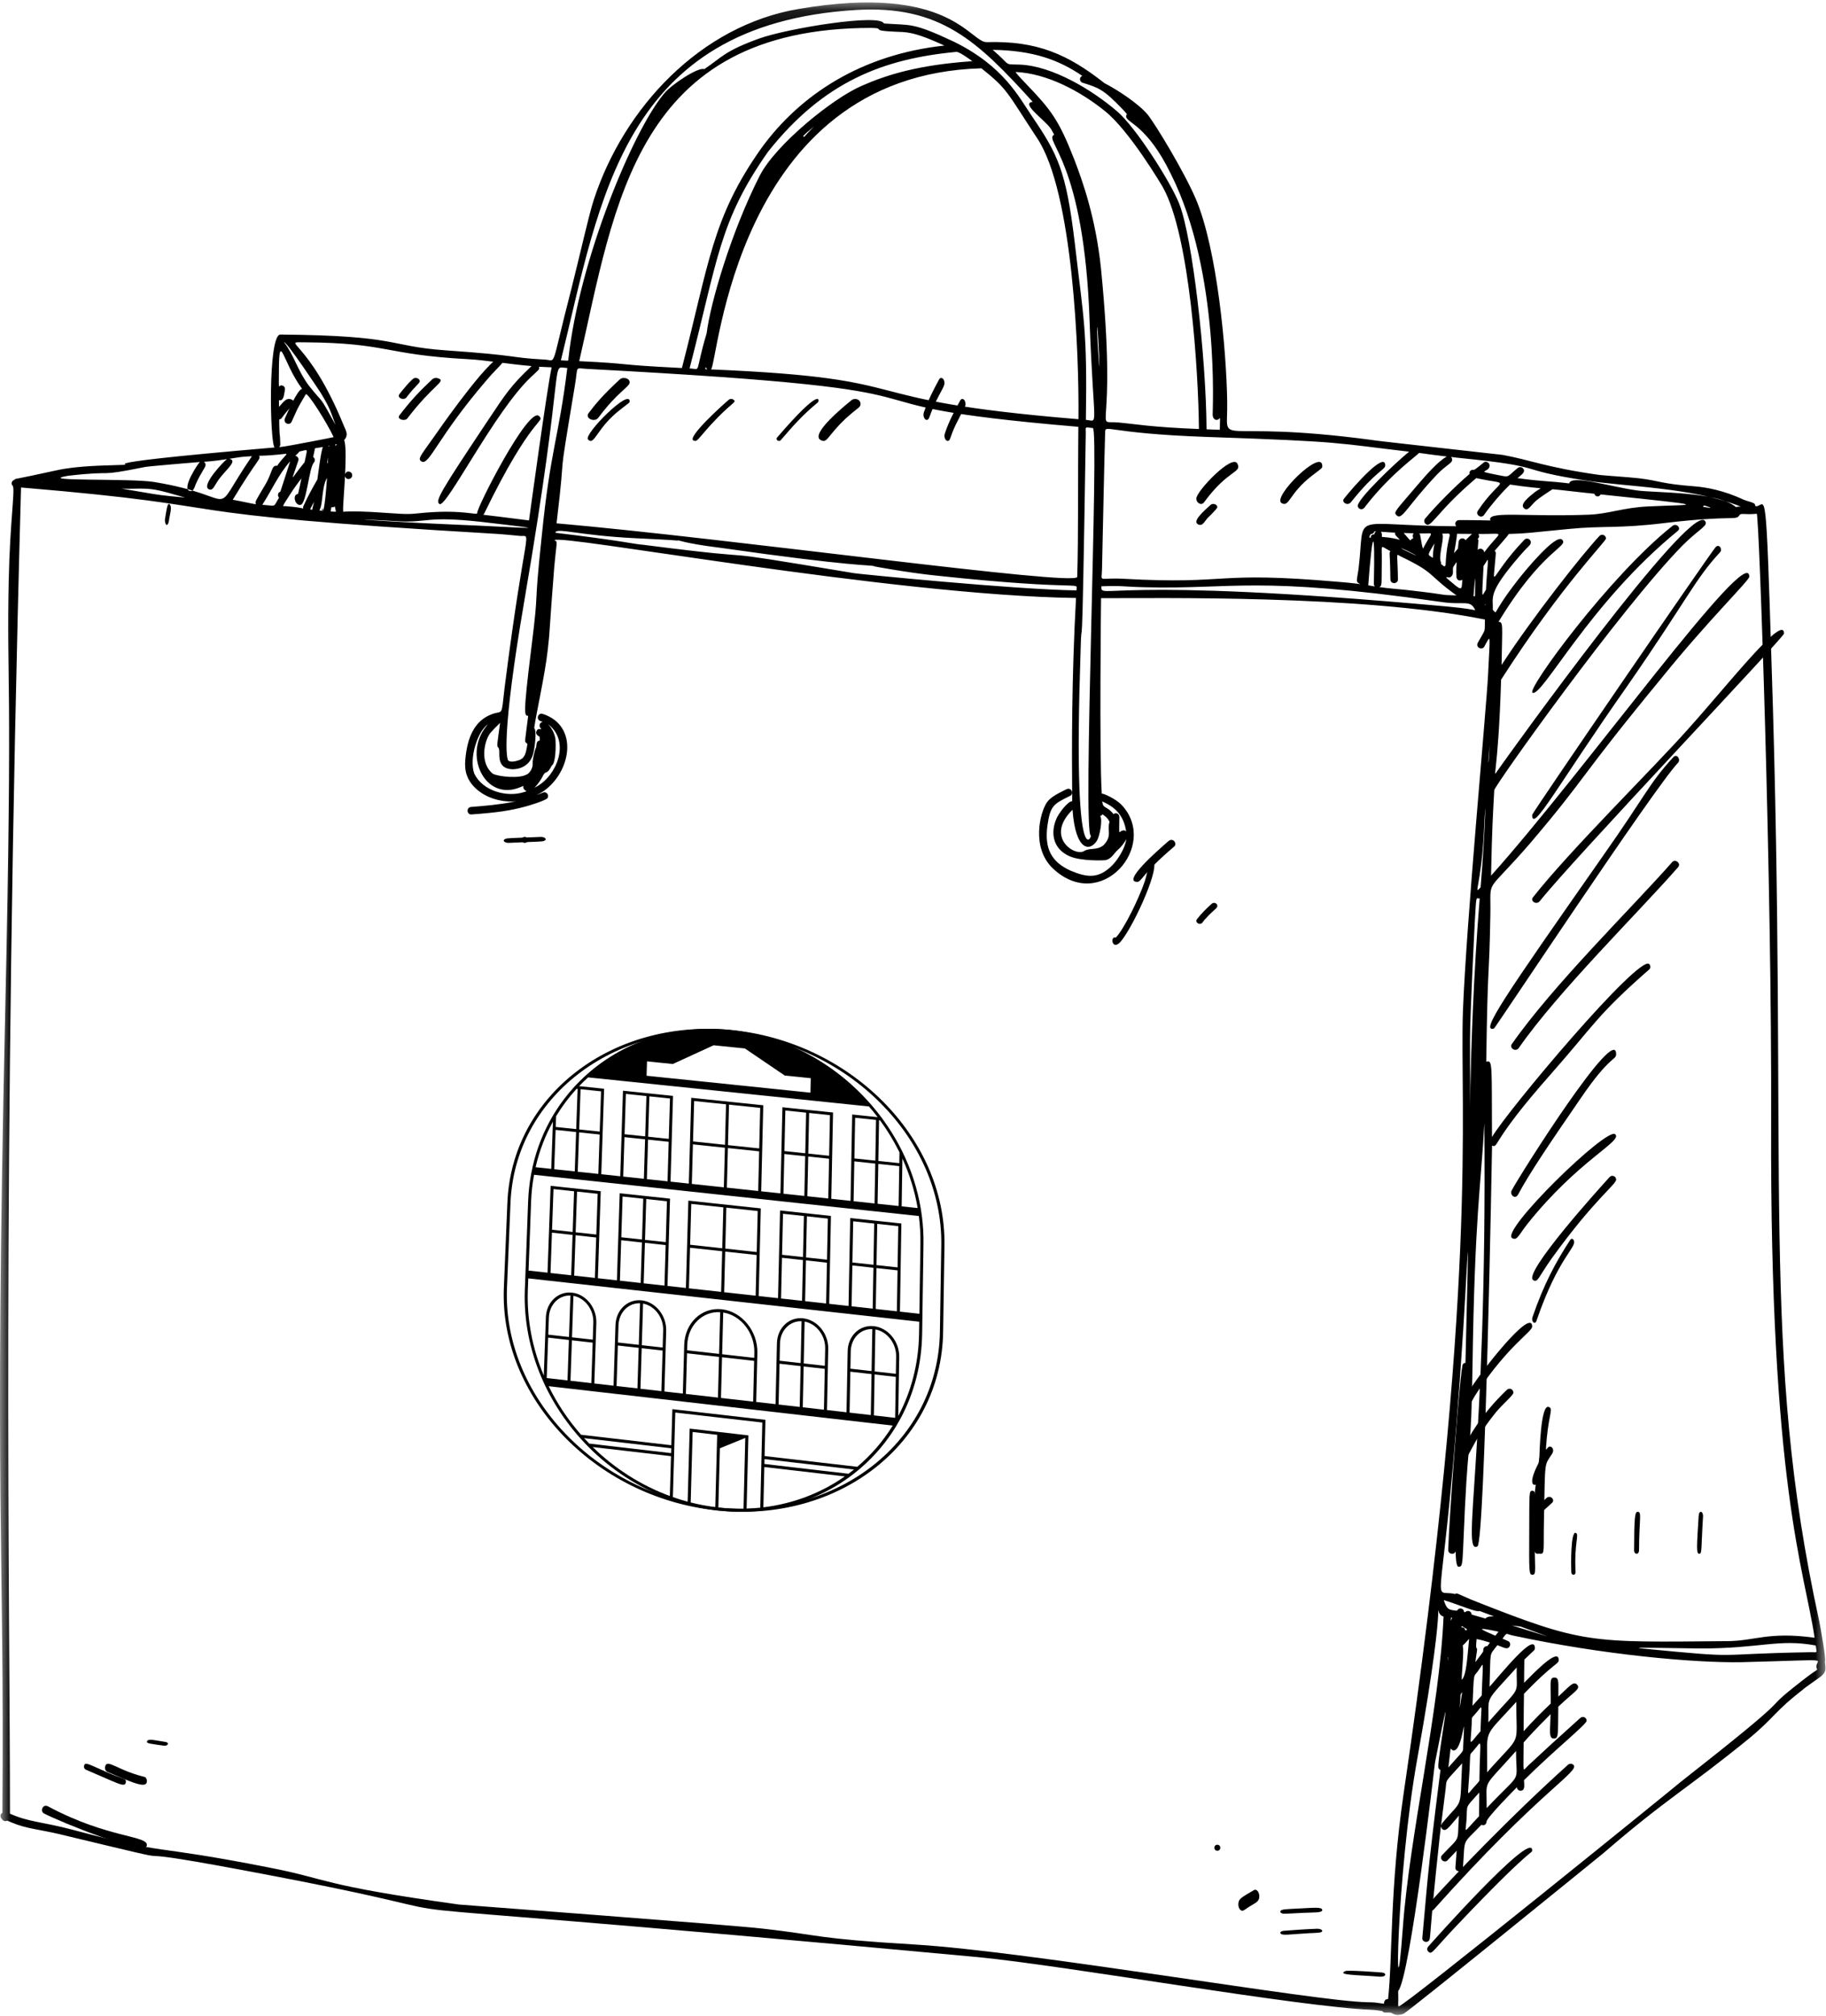 <svg width="87" height="96" viewBox="0 0 87 96" fill="none" xmlns="http://www.w3.org/2000/svg">
<path fill-rule="evenodd" clip-rule="evenodd" d="M67.99 94.008C68.022 93.983 68.016 93.987 67.988 94.009C67.989 94.009 67.99 94.008 67.99 94.008" fill="black"/>
<path fill-rule="evenodd" clip-rule="evenodd" d="M85.993 78.007C86.017 77.985 86.007 77.992 85.992 78.007C85.993 78.007 85.993 78.007 85.993 78.007" fill="black"/>
<path fill-rule="evenodd" clip-rule="evenodd" d="M71.993 91.006C72.028 90.978 72.008 90.991 71.988 91.01C71.99 91.009 71.992 91.007 71.993 91.006" fill="black"/>
<path fill-rule="evenodd" clip-rule="evenodd" d="M78.996 84.004C79.031 83.976 79.007 83.991 78.986 84.011C78.99 84.009 78.993 84.006 78.996 84.004" fill="black"/>
<mask id="mask0" mask-type="alpha" maskUnits="userSpaceOnUse" x="0" y="0" width="87" height="96">
<path fill-rule="evenodd" clip-rule="evenodd" d="M0 0.117H86.976V95.963H0V0.117Z" fill="white"/>
</mask>
<g mask="url(#mask0)">
<path fill-rule="evenodd" clip-rule="evenodd" d="M85.459 80.362C83.807 81.68 85.892 80.301 80.026 84.906C80.098 84.863 66.696 95.731 66.63 95.559C66.632 95.563 66.633 95.567 66.635 95.57C66.589 95.399 66.637 95.582 66.617 94.825C67.2 94.111 68.361 84.021 68.369 83.946C69.433 78.583 68.478 83.746 68.531 84.15C68.531 84.231 68.569 84.264 68.631 84.299C67.957 89.578 67.999 89.864 67.765 92.307C67.753 92.441 67.947 92.557 68.071 92.433C68.184 92.32 68.064 92.355 68.585 87.57C68.684 86.712 68.631 87.021 68.705 87.095C68.889 87.28 69.032 87.016 69.511 86.47C69.421 87.813 69.627 87.382 68.713 88.346C68.543 88.523 68.81 88.763 68.968 88.599C69.112 88.446 69.259 88.293 69.404 88.141C69.384 88.408 69.364 88.676 69.343 88.943C69.325 89.151 69.679 89.209 69.703 88.943C69.813 87.455 69.634 87.905 70.581 86.907C70.725 86.973 70.827 86.863 70.827 86.755C70.829 86.575 72.198 85.192 72.27 85.121C72.283 85.209 72.348 85.285 72.443 85.285C72.672 85.285 72.622 85.025 72.612 84.783C74.058 83.346 75.595 82.124 75.595 81.953C75.595 81.791 75.413 81.713 75.289 81.822C74.361 82.652 73.479 83.461 72.805 84.09C72.526 84.354 72.588 84.563 72.593 82.987C72.879 82.669 73.05 82.465 73.878 81.639C73.861 82.442 73.773 82.798 74.036 82.798C74.266 82.798 74.227 82.618 74.245 81.282C75.01 80.546 75.34 80.433 75.133 80.226C74.962 80.055 74.788 80.305 74.247 80.799C74.244 80.14 74.296 79.895 74.061 79.895C73.805 79.895 73.896 80.141 73.886 81.132C73.474 81.526 73.077 81.915 72.594 82.451C72.597 81.126 72.602 81.573 72.61 80.665C74.021 79.204 74.266 79.259 74.266 79.062C74.266 78.435 73.086 79.672 72.615 80.146C72.62 79.776 72.618 79.406 72.628 79.037C73.107 78.572 73.13 78.602 73.13 78.491C73.13 77.702 71.529 79.709 70.969 80.334C71.031 78.535 70.932 78.9 71.343 78.353C71.61 78.45 71.678 78.496 71.773 78.499C71.967 78.506 72.013 78.235 71.866 78.165C71.794 78.128 71.646 78.066 71.585 78.043C71.832 77.726 71.703 77.808 72.068 77.89C76.416 78.823 80.727 79.198 82.961 79.163C87.915 79.034 86.288 78.957 86.583 79.512C86.432 79.656 86.648 79.417 85.459 80.362V80.362ZM65.144 95.357C62.692 95.323 49.003 92.926 43.53 92.606C38.772 92.32 39.183 92.172 36.331 91.851C34.943 91.686 21.941 90.714 21.868 90.705C15.197 89.777 15.687 89.498 12.847 88.948C6.926 87.781 8.217 88.412 3.447 87.14C2.014 86.76 1.375 86.783 0.474 86.377C0.474 76.196 0.084 56.456 1.002 23.217C12.53 24.183 6.422 24.412 23.607 25.423C23.834 25.433 24.503 25.496 24.747 25.521C25.383 25.595 25.062 24.74 24.044 32.733C23.877 34.174 23.977 33.825 23.46 34.004C22.558 34.325 22.258 35.208 22.172 36.154C22.118 36.691 22.223 37.166 22.73 37.606C23.741 38.461 25.066 38.054 24.439 38.189C23.887 38.31 23.017 38.39 22.457 38.43C22.201 38.445 22.238 38.802 22.457 38.789C23.667 38.7 24.28 38.616 25.042 38.41C25.177 38.376 26.02 38.123 26.092 38.003C26.177 37.844 26.015 37.689 25.89 37.74C25.315 37.965 25.681 37.824 25.885 37.687C27.21 36.779 27.606 34.562 25.852 33.998C25.642 33.928 25.512 34.262 25.756 34.344C25.956 34.41 25.796 34.347 25.731 34.464C25.694 34.527 25.696 34.603 25.748 34.667C25.869 34.828 25.677 34.615 25.571 34.799C25.482 34.951 25.617 35.032 25.711 35.091C25.714 35.149 25.716 35.206 25.718 35.264C25.551 35.292 25.57 35.429 25.543 35.596C25.472 35.712 25.372 36.196 25.378 36.331C25.412 36.725 25.042 36.942 25.114 36.87C24.801 37.096 23.762 36.996 23.484 36.851C22.862 36.363 23.055 35.347 23.337 34.943C23.282 35.015 23.395 34.842 23.827 34.427C23.69 35.469 23.655 35.52 23.744 35.608C23.89 35.754 23.545 36.593 24.408 36.636C24.86 36.636 25.281 36.408 25.41 35.872C25.459 35.709 25.594 34.801 25.452 34.675C25.537 34.028 25.968 32.132 26.099 30.938C26.208 30.034 26.162 30.065 26.408 26.999C26.521 25.748 26.591 25.816 26.418 25.732C26.469 25.384 42.501 28.362 51.267 28.479C51.057 32.291 51.064 35.576 51.085 38.157C50.895 38.146 50.438 38.724 50.324 39.013C50.042 39.685 50.175 40.439 50.964 40.781C51.498 41.019 52.587 40.979 52.659 40.966C52.971 40.91 53.079 40.624 53.271 40.464C53.63 40.154 53.751 39.712 53.612 40.186C53.518 40.514 53.261 40.924 53.028 41.177C52.358 41.871 51.809 41.801 50.997 41.462C50.117 41.056 49.76 40.447 49.901 39.344C50.043 38.359 50.187 38.298 50.99 37.901C51.178 37.804 51.045 37.474 50.808 37.589C50.497 37.75 50.075 37.933 49.881 38.212C49.548 38.699 49.132 40.355 50.148 41.345C52.451 43.539 55.228 40.273 53.458 38.355C53.19 38.057 52.592 37.788 52.493 37.796C52.374 35.877 52.459 28.561 52.46 28.488C55.099 28.497 64.856 28.315 70.748 29.506C70.734 30.173 70.804 29.898 70.41 30.612C70.29 30.83 70.61 30.992 70.721 30.794C71.052 30.195 70.992 30.119 70.896 32.19C70.809 33.85 69.86 43.952 69.7 48.194C69.549 52.761 70.454 61.128 66.873 85.44C66.21 89.983 66.352 93.297 66.134 95.211C65.977 95.198 65.95 95.326 65.936 95.431C65.469 95.364 65.535 95.365 65.144 95.357V95.357ZM8.82 23.697C7.691 23.595 7.558 23.572 6.802 23.441C5.298 23.18 5.754 23.298 6.343 23.274C7.309 23.252 7.434 23.3 8.82 23.697V23.697ZM3.238 22.66C3.237 22.66 3.236 22.66 3.235 22.66C5.704 22.38 4.416 22.741 6.924 22.238C7.109 22.203 9.453 22.008 9.525 22.003C9.441 22.058 8.647 23.268 9.03 23.379C9.218 23.431 9.259 23.227 9.327 23.057C9.582 22.491 9.795 22.263 9.795 22.142C9.795 21.878 9.322 22.095 10.816 21.867C10.709 21.919 9.592 23.086 9.932 23.29C10.133 23.404 10.2 23.165 10.342 22.956C10.692 22.402 11.375 21.95 10.926 21.851C11.493 21.763 11.416 21.76 12.003 21.727C9.881 24.824 11.643 23.658 7.345 22.956C6.201 22.768 1.593 22.942 3.238 22.66V22.66ZM13.205 22.185C12.925 22.138 12.998 22.491 12.618 23.119C12.168 23.878 12.139 23.893 12.196 24.016C12.035 23.998 11.374 23.847 11.09 23.801C12.311 21.782 12.431 21.897 12.345 21.707C14.077 21.669 13.773 21.348 13.205 22.185V22.185ZM13.291 19.06C13.516 19.104 13.523 18.846 13.573 18.579C13.596 18.483 13.548 18.385 13.449 18.36C13.288 18.314 13.285 18.572 13.285 18.156C13.285 15.439 13.405 17.194 14.394 18.52C14.171 18.546 13.681 19.69 13.578 19.914C13.473 20.167 13.798 20.28 13.89 20.096C14.228 19.363 14.096 19.578 14.569 18.779C14.645 18.656 15.585 20.141 15.896 20.819C15.763 20.853 13.817 21.226 13.571 21.261C13.153 21.313 13.359 21.313 13.355 21.168C13.33 20.291 13.312 21.331 13.291 19.06V19.06ZM14.536 16.303C18.508 16.334 18.282 16.89 22.294 17.106C23.107 17.147 24.142 17.331 25.326 17.435C24.36 18.346 24.108 18.732 23.282 19.971C20.964 23.448 20.713 23.871 20.944 24.005C21.271 24.197 23.582 19.563 25.306 17.95C25.655 17.619 25.692 17.615 25.692 17.509C25.692 17.45 25.529 17.463 26.283 17.495C26.072 18.431 25.214 24.713 25.204 24.786C22.63 24.451 23.027 24.547 23.062 24.475C25.357 19.745 25.989 20.12 25.687 19.817C25.186 19.317 22.683 24.241 22.737 24.433C22.769 24.564 22.082 24.267 20.288 24.414C19.23 24.518 19.564 24.495 17.714 24.383C16.131 24.302 16.366 24.443 16.35 24.314C16.332 24.172 16.405 23.352 16.438 22.678C16.499 22.896 16.78 22.833 16.78 22.636C16.78 22.445 16.509 22.373 16.441 22.589C16.46 22.159 16.507 21.249 16.397 20.96C16.611 20.72 16.5 20.552 16.384 20.279C14.685 16.113 13.319 16.295 14.536 16.303V16.303ZM40.785 0.474C44.809 0.237 46.58 1.963 49.204 4.851C48.617 4.915 49.737 5.679 50.048 6.105C50.051 6.109 50.054 6.113 50.058 6.117C50.055 6.114 50.052 6.11 50.05 6.107C50.12 6.203 50.166 6.311 50.225 6.413C49.695 6.711 51.665 7.587 51.916 15.357C52.113 20.573 52.363 20.044 51.737 19.996C51.804 15.658 51.636 15.281 51.209 11.583C50.795 8.113 50.398 7.345 49.151 5.51C48.551 4.633 47.823 3.151 45.446 1.985C43.446 1.045 43.417 1.216 42.112 1.117C41.935 0.633 37.54 1.345 36.165 1.837C34.508 2.438 34.398 2.727 33.553 3.295C33.298 3.169 32.017 4.006 31.658 4.436C30.159 6.205 27.601 12.379 27.085 17.062C27.069 17.214 27.133 17.175 26.724 17.161C28.597 9.584 29.61 1.16 40.785 0.474V0.474ZM51.565 3.613C51.394 3.69 51.438 3.899 51.587 3.943C52.334 4.174 52.581 4.26 53.454 5.169C53.806 5.536 53.655 5.399 53.655 5.54C53.655 5.856 54.642 5.915 55.797 8.308C58.148 13.011 57.765 19.682 57.777 19.754C57.786 19.883 57.841 19.998 57.97 19.998C58.163 19.998 58.129 19.616 58.118 20.469C57.907 20.462 57.696 20.453 57.486 20.446C57.466 17.001 56.815 11.31 56.19 9.72C55.792 8.693 54.119 6.064 53.228 5.306C52.047 4.288 50.139 3.134 48.58 3.077C47.77 3.053 48.211 3.147 47.297 2.374C49.234 2.402 50.456 2.857 51.565 3.613V3.613ZM67.137 21.512C66.519 22.01 64.611 23.815 64.692 24.119C64.724 24.223 64.825 24.273 64.913 24.245C64.989 24.223 65.014 24.171 65.086 24.075C66.306 22.517 67.543 21.686 67.607 21.57C68.424 21.675 67.93 21.624 68.934 21.743C68.511 21.964 67.894 22.692 67.67 22.946C66.482 24.345 66.38 24.381 66.536 24.538C66.802 24.803 66.986 24.167 68.473 22.592C68.932 22.121 69.189 22.066 69.189 21.893C69.189 21.713 68.921 21.753 69.606 21.817C73.865 22.247 72.01 22.334 75.551 22.884C77.394 23.178 80.642 23.204 82.936 24.126C82.797 24.129 82.829 24.133 82.701 24.146C81.852 23.399 78.773 23.476 77.981 23.355C76.736 23.184 74.853 22.589 74.763 23.023C73.736 22.897 73.544 22.943 72.299 22.771C72.485 22.613 72.724 22.473 72.556 22.297C72.495 22.236 72.394 22.224 72.301 22.297C71.755 22.745 71.953 22.738 71.33 22.616C70.267 22.405 70.898 22.514 70.966 22.225C71.016 22.055 70.81 21.937 70.702 22.02C70.671 22.044 70.265 22.386 70.227 22.377C70.123 22.356 69.989 22.412 70.014 22.575C69.312 23.171 68.395 24.109 67.912 24.684C67.835 24.767 67.846 24.874 67.912 24.94C68.182 25.21 68.367 24.441 70.336 22.77C72.092 23.157 71.549 22.632 70.409 24.33C70.285 24.51 70.577 24.728 70.718 24.512C70.965 24.148 71.51 23.49 71.948 23.078C73.707 23.342 73.501 23.154 73.155 23.419C72.858 23.654 72.406 24 72.602 24.196C72.775 24.369 72.892 24.136 73.126 23.901C73.36 23.683 73.85 23.384 73.968 23.301C74.392 23.334 75.136 23.432 75.962 23.515C76.013 23.663 76.179 23.695 76.264 23.547C81.916 24.14 80.676 24.012 78.523 24.12C77.346 24.173 76.66 24.473 75.708 24.512C72.771 24.625 70.995 24.337 70.995 24.731C70.995 24.83 71.327 24.77 69.515 24.77C69.377 24.77 69.27 24.933 69.383 25.064C64.177 25.037 65.069 24.272 64.728 27.097C64.694 27.336 64.648 27.543 64.648 27.646C64.648 27.894 65.357 27.839 63.784 27.712C57.737 27.186 58.7 27.85 53.547 27.566C52.295 27.496 52.49 27.776 52.505 27.117C52.507 27.044 52.632 21.144 52.653 20.645C52.675 20.141 52.515 20.639 57.575 20.812C64.111 21.033 63.613 21.103 67.137 21.512V21.512ZM70.923 36.302C70.887 36.305 70.976 35.533 70.98 35.497C70.96 35.766 70.941 36.034 70.923 36.302V36.302ZM65.481 25.45C65.363 25.448 65.304 25.503 65.309 25.623C65.214 25.573 65.215 25.612 65.308 25.431C65.397 25.44 65.456 25.391 65.483 25.306C65.669 25.321 65.483 25.286 65.481 25.45V25.45ZM66.516 25.517C66.82 25.864 66.808 25.637 65.839 25.569C65.839 25.462 65.853 25.393 65.787 25.326C66.794 25.399 66.34 25.319 66.516 25.517V25.517ZM67.332 25.425C67.293 25.495 67.316 25.564 67.33 25.649C67.099 25.677 67.364 25.941 66.879 25.385C67.501 25.407 67.357 25.386 67.332 25.425V25.425ZM67.797 26.133C67.744 25.933 67.776 26.128 67.661 25.47C67.649 25.401 67.562 25.407 67.651 25.408C68.39 25.425 68.267 25.223 67.797 26.133V26.133ZM68.875 26.908C68.816 26.996 68.862 27.018 68.655 26.861C68.665 26.79 68.668 26.796 68.632 26.724C68.553 26.365 68.841 25.564 68.709 25.416C69.361 25.42 68.95 25.234 68.875 26.908V26.908ZM81.133 24.131C81.185 24.092 81.129 24.04 81.372 24.128C81.652 24.227 81.382 24.183 81.133 24.131V24.131ZM70.712 26.311C70.721 26.17 70.526 26.059 70.406 26.187C70.411 26.116 70.44 25.673 70.44 25.745C70.44 25.692 70.387 25.681 70.421 25.648C70.488 25.584 70.485 25.511 70.436 25.431C71.809 25.444 71.527 25.212 70.712 26.311V26.311ZM65.457 27.815C65.454 27.949 65.659 27.954 65.19 27.877C65.387 25.285 65.522 24.93 65.457 27.815V27.815ZM67.069 26.242C68.299 26.857 66.395 25.971 66.82 26.13C66.904 26.166 66.989 26.2 67.069 26.242V26.242ZM68.267 26.571C68.028 26.394 67.969 26.513 68.344 25.879C68.305 26.121 68.274 26.274 68.267 26.571V26.571ZM70.77 28.778C70.768 28.835 70.778 28.826 70.737 28.803C70.748 28.794 70.761 28.79 70.77 28.778V28.778ZM70.683 26.957C70.991 26.515 70.895 26.372 70.798 28.088C70.585 28.408 70.598 28.675 70.683 26.957V26.957ZM70.291 27.647C70.259 28.518 70.313 28.403 70.207 28.392C70.23 27.952 70.304 27.324 70.291 27.647V27.647ZM68.981 27.497C69.118 27.543 69.231 27.395 69.226 27.251C69.222 27.053 69.22 27.029 69.265 26.965C69.505 26.608 69.348 26.765 69.391 27.471C69.398 27.602 69.528 27.71 69.672 27.608C69.635 28.142 69.7 28.201 68.909 27.515C68.941 27.461 68.922 27.48 68.981 27.497V27.497ZM69.291 26.26C69.291 26.304 69.433 25.494 69.416 25.422C69.536 25.422 70.059 25.427 70.133 25.428C69.733 25.81 69.843 25.733 69.804 25.694C69.73 25.62 69.617 25.624 69.548 25.694C69.483 25.758 69.498 25.841 69.463 26.126C69.24 26.387 69.279 26.36 69.291 26.26V26.26ZM66.979 28.094C66.544 28.049 66.153 28.024 65.719 27.96C65.859 27.878 65.819 27.863 65.836 26.695C65.847 25.865 65.726 25.98 66.245 26.25C66.173 26.368 66.227 26.201 66.246 27.593C66.246 27.831 66.605 27.829 66.605 27.593C66.587 26.23 66.485 26.378 66.744 26.503C68.416 27.307 67.963 27.322 69.393 28.357C68.421 28.329 69.309 28.353 66.979 28.094V28.094ZM41.05 4.09C39.653 4.697 36.968 6.882 36.206 8.351C34.833 11.044 33.841 14.454 33.669 15.87C33.075 17.861 33.44 17.573 32.855 17.547C34.207 12.324 34.268 10.54 36.589 7.233C39.248 3.877 42.096 2.799 45.566 2.471C45.707 2.458 46.213 2.83 46.326 2.915C43.776 3.087 42.262 3.557 41.05 4.09V4.09ZM38.266 6.478C38.409 6.341 38.387 6.348 38.78 6.029C38.232 6.578 38.333 6.554 38.266 6.478V6.478ZM33.623 17.476C33.624 17.479 33.623 17.483 33.625 17.486C33.64 17.531 33.67 17.564 33.705 17.586C33.573 17.581 33.597 17.603 33.623 17.476V17.476ZM33.967 17.387C33.967 17.387 33.967 17.387 33.967 17.387C33.972 17.42 33.972 17.438 33.967 17.387V17.387ZM51.324 27.475C51.308 27.945 34.855 25.653 26.517 24.924C27.032 20.626 26.479 23.833 27.376 18.446C27.567 17.379 27.346 17.537 27.973 17.569C48.541 18.66 37.703 19.168 51.378 20.327C51.353 22.347 51.385 25.614 51.324 27.475V27.475ZM51.972 39.798C52.045 39.822 51.116 41.978 51.481 31.116C51.546 28.448 51.529 33.768 51.731 20.695C51.739 20.286 51.642 20.351 52.068 20.385C52.383 20.407 51.568 39.697 51.972 39.798V39.798ZM52.367 17.365C52.222 15.489 52.263 14.74 52.361 16.821C52.371 17.054 52.395 17.685 52.367 17.365V17.365ZM52.633 5.281C53.8 6.201 55.35 8.819 55.404 8.917C56.701 11.227 57.101 17.769 57.123 20.432C54.848 20.344 54.124 20.197 53.283 20.121C52.028 20.006 53.263 20.976 52.459 12.809C52.207 10.37 51.576 8.612 51.176 7.574C50.447 5.715 50.084 5.233 48.861 3.966C48.827 3.932 48.343 3.426 48.392 3.428C49.894 3.496 51.474 4.349 52.633 5.281V5.281ZM51.383 19.965C39.902 19.018 44.421 18.038 33.873 17.593C34.205 17.448 34.992 3.58 46.76 3.253C48.023 4.265 47.938 4.339 49.412 6.577C51.13 9.128 51.42 16.897 51.383 19.965V19.965ZM41.518 1.329C42.239 1.343 41.375 1.459 42.656 1.51C43.159 1.539 43.452 1.461 44.997 2.17C41.08 2.591 38.143 4.482 36.272 7.061C33.921 10.378 33.789 12.533 32.489 17.527C29.201 17.367 30.221 17.323 27.597 17.201C29.304 9.766 30.265 1.329 41.518 1.329V1.329ZM22.954 24.857C26.719 25.298 25.291 25.132 21.544 24.979C18.317 24.842 15.453 24.625 19.041 24.829C20.384 24.897 20.302 24.562 22.954 24.857V24.857ZM14.513 22.011C13.807 22.873 13.839 23.078 14.216 21.929C14.248 21.83 14.179 21.726 14.071 21.709C14.136 21.645 14.227 21.558 14.272 21.502C14.718 21.414 14.647 21.305 14.513 22.011V22.011ZM15.122 22.832C14.915 23.196 14.708 23.555 14.466 24.082C14.348 24.318 14.766 24.191 13.585 24.105C13.462 24.096 13.385 24.223 13.864 23.479C14.018 23.24 14.19 23.011 14.361 22.781C14.346 22.853 14.273 23.225 14.201 23.525C13.901 23.552 14.07 24.116 14.33 24.042C14.607 23.961 14.722 22.313 14.947 22.039C15.023 21.957 15.014 21.852 14.947 21.787C14.914 21.754 14.899 21.873 14.998 21.397C15.012 21.331 14.943 21.362 15.387 21.289C15.297 21.432 15.151 22.628 15.122 22.832V22.832ZM15.674 21.27C15.652 21.239 15.59 21.25 15.692 21.23C15.685 21.243 15.677 21.256 15.674 21.27V21.27ZM14.879 24.276C14.73 24.254 14.752 24.319 14.963 23.9C14.94 24.028 14.87 24.237 14.879 24.276V24.276ZM16.038 21.152C16.037 21.164 16.037 21.177 16.035 21.19C16.029 21.194 16.021 21.192 16.016 21.197C16.005 21.209 16.006 21.227 15.999 21.241C15.966 21.154 15.949 21.177 16.038 21.152V21.152ZM15.79 24.148C15.794 24.149 15.796 24.155 15.8 24.156C15.853 24.169 15.907 24.151 15.952 24.119C16.009 24.43 16.071 24.373 15.822 24.363C15.716 24.36 15.758 24.39 15.79 24.148V24.148ZM15.581 22.759C15.396 25.392 15.273 23.836 15.402 24.327C15.341 24.321 15.278 24.318 15.216 24.311C15.399 24.005 15.317 23.201 15.581 22.759V22.759ZM15.6 21.986C15.645 21.682 15.635 21.779 15.622 22.025C15.576 22.093 15.579 22.115 15.6 21.986V21.986ZM14.711 18.36C14.165 17.625 14.009 16.912 13.53 16.294C13.681 16.295 15.206 18.591 15.286 18.72C15.76 19.497 15.768 19.668 15.986 20.232C15.153 18.721 15.482 19.33 14.711 18.36V18.36ZM13.827 21.967C13.675 22.431 13.413 23.263 13.358 23.413C13.236 23.459 13.209 23.605 13.294 23.704C13.001 24.172 13.209 24.096 12.498 24.04C12.952 23.342 13.245 22.632 13.827 21.967V21.967ZM2.018 22.931C2.046 22.945 2.056 22.943 1.991 22.938C2 22.935 2.009 22.933 2.018 22.931V22.931ZM24.808 37.482C25.056 37.389 24.859 37.42 24.965 37.583C25.03 37.7 25.197 37.658 24.959 37.726C24.152 37.983 22.998 37.68 22.595 36.841C22.341 36.109 22.756 34.825 23.247 34.499C21.997 35.875 23.091 38.232 24.808 37.482V37.482ZM25.574 37.457C25.395 37.555 25.491 37.503 25.58 37.387C25.892 37.012 25.859 36.864 25.998 36.794C26.14 36.757 26.22 36.597 26.286 36.464C26.477 36.37 26.496 35.503 26.461 35.172C26.346 34.574 25.905 34.343 26.171 34.536C27.147 35.342 26.552 36.911 25.574 37.457V37.457ZM24.91 36.105C24.91 36.105 24.91 36.106 24.909 36.106C24.906 36.111 24.903 36.115 24.899 36.12C24.902 36.116 24.905 36.111 24.908 36.107C24.849 36.149 24.958 36.043 24.91 36.106C24.91 36.106 24.91 36.105 24.91 36.105V36.105ZM25.087 35.673C25.03 35.984 24.944 36.109 24.755 36.195C24.602 36.247 24.357 36.321 24.223 36.229C24.133 36.147 23.878 35.06 24.979 28.629C27.035 16.644 26.157 17.492 27.029 17.527C26.612 20.928 26.231 21.333 25.807 25.577C25.403 29.355 25.711 27.703 25.316 30.855C24.892 34.25 25.002 34.065 25.165 34.093C25.011 35.355 24.986 35.291 25.069 35.383C25.141 35.455 25.148 35.328 25.087 35.673V35.673ZM30.608 25.941C30.377 25.941 29.609 25.747 26.462 25.374C26.497 25.106 27.49 25.497 30.305 25.635C30.534 25.646 32.074 25.717 32.301 25.747C32.229 25.675 32.501 25.867 34.306 26.087C40.816 27.017 41.469 26.894 41.66 26.967C41.49 26.957 43.398 27.292 44.568 27.409C51.793 28.183 51.309 27.65 51.288 28.118C48.289 28.076 40.867 27.329 40.719 27.302C32.511 25.934 37.756 26.858 30.608 25.941V25.941ZM51.1 38.565C51.245 40.543 51.929 40.568 52.267 40.033C52.395 39.818 52.548 39.022 52.416 38.861C52.464 38.851 52.501 38.824 52.529 38.783C52.768 38.941 52.814 39.042 52.864 39.142C52.731 39.554 53.014 39.803 52.574 40.257C52.233 40.522 51.923 40.357 51.648 40.534C51.21 40.802 49.773 39.871 51.1 38.565V38.565ZM53.656 39.595C53.579 39.531 53.514 39.536 53.422 39.577C53.304 39.661 53.32 39.784 53.332 38.908C53.336 38.785 53.193 38.667 53.053 38.771C52.713 38.35 52.555 38.54 52.516 38.168C53.074 38.418 53.529 38.77 53.656 39.595V39.595ZM68.957 28.886C52.521 27.391 52.457 28.601 52.476 27.922C53.601 27.887 53.436 27.942 54.549 27.968C58.797 28.075 59.812 27.404 68.609 28.661C69.761 28.843 70.048 28.526 70.288 29.062C70.073 29.026 69.952 28.982 68.957 28.886V28.886ZM70.7 39.641C70.825 37.017 70.776 39.48 70.544 42.259C70.18 42.663 70.567 42.197 70.7 39.641V39.641ZM70.04 49.523C70.035 48.396 70.266 43.909 70.27 43.835C70.347 42.5 70.326 42.832 70.501 42.787C69.9 50.072 70.068 57.222 70.04 49.523V49.523ZM83.701 24.468C83.81 24.457 84.428 41.974 84.386 53.491C84.324 70.783 85.975 74.754 86.457 77.998C84.221 77.694 83.609 78.16 82.276 78.16C75.686 78.22 75.452 78.305 70.11 76.189C69.338 75.861 69.439 75.861 69.326 75.917C68.056 75.599 68.799 77.611 69.72 63.262C69.994 58.801 70.008 57.006 69.781 66.593C69.715 68.844 69.077 74.616 69.493 74.616C69.73 74.616 69.665 74.52 69.796 71.823C69.986 67.977 70.087 69.515 70.158 65.079C70.263 57.816 70.564 56.472 70.722 53.495C70.863 69.309 69.589 74.076 70.393 73.647C70.757 73.423 71.089 54.645 71.089 54.562C71.419 54.672 70.986 54.439 73.866 51.183C75.957 48.818 76.057 48.376 78.579 46.169C78.651 46.105 78.645 45.982 78.579 45.916C78.096 45.433 71.843 52.865 71.086 54.153C71.068 50.702 71.126 50.462 70.812 50.567C70.885 45.45 70.946 46.97 71.009 43.544C71.041 41.737 70.709 42.7 72.914 40.15C75.706 36.864 75.093 37.234 79.222 32.222C81.425 29.503 83.345 27.646 83.345 27.466C83.345 25.77 75.51 36.72 71.042 41.704C71.083 39.514 71.135 38.738 71.194 37.631C71.205 37.429 77.172 29.039 80.155 25.987C80.992 25.15 81.443 25.029 81.216 24.791C80.428 24.069 71.992 35.784 71.366 36.68C71.064 37.104 71.376 37.042 71.52 32.369C74.418 27.855 76.517 25.793 76.517 25.647C76.517 25.48 76.313 25.414 76.211 25.52C75.434 26.34 72.997 29.424 71.543 31.669C71.577 29.697 71.626 29.627 71.397 29.616C73.495 26.153 74.761 26.036 74.429 25.704C74.119 25.394 72.581 27.282 72.313 27.63C70.986 29.336 71.393 29.266 71.126 29.052C71.144 28.421 70.864 28.254 72.438 26.439C72.846 25.968 72.936 25.963 72.936 25.829C72.936 25.666 72.736 25.595 72.632 25.704C70.93 27.476 71.127 28.28 71.269 26.361C71.269 26.358 71.269 26.356 71.269 26.353C71.269 26.306 71.247 26.264 71.213 26.233C71.263 26.168 71.853 25.511 71.887 25.43C72.799 25.409 72.894 25.366 74.764 25.191C76.366 25.032 77.109 25.181 79.335 24.907C82.586 24.523 82.705 24.807 82.872 24.544C82.948 24.412 83.102 24.529 83.701 24.468V24.468ZM86.511 78.368C86.562 78.773 86.62 78.68 86.217 78.688C81.268 78.776 83.325 79.003 78.192 78.506C77.577 78.443 79.526 78.495 81.01 78.51C83.898 78.51 84.728 78.038 86.511 78.368V78.368ZM72.196 77.462C72.01 77.404 71.887 77.398 72.445 77.464C73.846 77.989 74.478 78.164 72.196 77.462V77.462ZM70.863 78.4C70.754 78.391 70.676 78.468 70.67 78.575C70.665 78.685 70.716 78.598 70.365 79.066C70.273 79.188 70.277 79.277 70.37 78.623C70.401 78.348 70.285 78.73 70.353 78.061C70.567 78.095 70.862 78.189 70.989 78.23C70.947 78.287 70.905 78.344 70.863 78.4V78.4ZM70.157 81.237C70.231 79.623 70.196 79.88 70.396 79.616C70.731 79.178 70.656 78.897 70.597 80.749C70.45 80.912 70.304 81.075 70.157 81.237V81.237ZM70.539 82.45C69.917 83.159 70.073 83.21 70.121 82.054C70.133 81.77 70.098 81.84 70.27 81.649C70.692 81.179 70.576 81.027 70.539 82.45V82.45ZM70.912 82.025C70.95 80.699 70.669 81.183 72.264 79.415C72.235 80.85 72.543 80.159 70.912 82.025V82.025ZM70.854 84.405C70.894 82.226 70.567 82.898 72.246 81.052C72.232 83.291 72.558 82.481 70.854 84.405V84.405ZM70.017 84.277C70.065 83.429 70.001 83.599 70.2 83.378C70.65 82.872 70.52 82.66 70.487 84.709C70.485 84.844 70.532 84.773 70.201 85.141C69.85 85.533 69.945 85.639 70.017 84.277V84.277ZM68.874 85.226C68.939 84.705 68.784 84.954 69.664 83.979C69.542 86.305 69.743 85.591 68.705 86.84C68.648 86.912 68.6 87.408 68.874 85.226V85.226ZM70.77 77.083C70.615 77.04 70.186 76.916 70.115 76.895C70.107 76.719 69.914 76.677 69.812 76.775C69.785 76.801 69.79 76.777 69.75 76.754C69.724 76.563 69.483 76.562 69.421 76.711C69.034 76.672 68.932 76.666 68.789 76.206C69.546 76.436 70.334 76.797 70.495 76.724C71.674 77.178 70.995 76.842 70.77 77.083V77.083ZM69.661 79.992C69.59 80.086 69.778 78.594 69.692 78.398C69.703 78.326 69.661 78.433 69.996 78.051C69.897 79.106 69.863 79.73 69.661 79.992V79.992ZM68.996 78.918C68.999 78.924 69.004 78.928 69.008 78.934C68.959 79.197 68.961 79.207 68.996 78.918V78.918ZM69.188 77.045C69.105 77.229 69.126 77.272 69.135 77.036C69.19 77.044 69.173 77.042 69.188 77.045V77.045ZM69.863 77.643C69.845 77.641 69.827 77.639 69.809 77.638C69.769 77.438 69.619 77.546 69.631 77.48C69.672 77.433 69.649 77.435 69.763 77.513C69.902 77.605 69.93 77.569 69.863 77.643V77.643ZM69.578 80.902C69.595 80.646 69.573 80.714 69.665 80.591C69.521 81.511 69.535 81.528 69.578 80.902V80.902ZM69.714 83.165C69.7 83.469 69.795 83.285 69.007 84.178C69.159 82.979 69.067 83.314 69.224 83.361C69.722 83.511 69.823 80.889 69.714 83.165V83.165ZM71.246 77.902C70.496 77.578 70.255 77.468 71.397 77.71C71.346 77.773 71.296 77.837 71.246 77.902V77.902ZM67.544 83.665C69.156 74.667 68.126 76.885 68.778 76.983C68.599 81.343 67.158 87.4 66.839 91.803C66.426 97.422 66.514 89.312 67.544 83.665V83.665ZM69.871 86.683C69.922 85.91 69.775 86.155 70.457 85.397C70.494 85.355 70.48 85.201 70.47 86.499C69.67 87.339 69.827 87.33 69.871 86.683V86.683ZM70.833 86.114C70.844 84.659 70.57 85.272 72.233 83.391C72.231 85.045 72.582 84.256 70.833 86.114V86.114ZM86.949 79.114C87.025 79.129 86.73 77.456 86.679 77.216C83.845 64.245 85.218 56.233 84.402 31.479C84.135 22.832 84.134 24.046 83.697 24.109C83.574 24.122 83.678 24.025 83.548 23.962C83.386 23.883 83.318 23.896 83.073 23.797C82.126 23.354 81.295 23.207 80.758 23.164C79.081 23.034 79.09 22.898 78.102 22.78C77.598 22.721 76.331 22.644 76.129 22.609C73.652 22.255 72.893 21.901 71.593 21.665C71.519 21.651 65.235 20.96 65.409 20.96C57.595 19.91 58.514 21.471 58.47 19.116C58.431 16.669 57.994 11.873 56.974 9.473C56.401 8.141 55.06 5.936 54.684 5.462C54.242 4.926 53.2 4.254 52.623 3.961C50.893 2.598 49.419 1.933 47.015 2.008C46.216 2.027 45.252 -0.802 38.054 0.426C33.374 1.213 29.728 5.136 28.299 9.491C28.063 10.19 27.635 12.136 27.216 13.786C26.207 17.675 26.542 17.146 25.951 17.126C24.136 17.022 24.883 16.939 21.227 16.685C18.442 16.486 19.095 15.983 13.357 15.933C12.757 15.933 12.859 21.166 13.086 21.311C2.434 22.223 7.47 22.098 5.422 22.154C5.086 22.172 3.715 22.174 2.71 22.396C0.434 22.897 0.746 22.779 0.692 22.852C0.558 22.885 0.505 23.039 0.607 23.141C0.73 23.263 0.474 24.88 0.415 27.598C0.303 32.682 0.614 31.836 0.249 48.112C-0.283 71.97 0.218 73.263 0.114 86.336C-0.112 86.456 0.137 86.792 0.303 86.724C0.358 86.701 0.275 86.692 0.57 86.803C1.258 87.094 1.876 87.129 2.787 87.342C10.658 89.231 4.108 87.674 11.534 89.06C28.115 92.162 8.785 89.71 46.568 93.207C50.834 93.619 61.882 95.585 65.366 95.719C65.521 95.724 65.724 95.76 65.858 95.78C65.95 95.892 66.018 95.834 66.261 95.854C66.352 95.871 66.484 96.053 66.873 95.907C67.069 95.834 76.383 88.268 76.406 88.248C79.406 85.655 80.371 85.207 83.314 82.813C84.552 81.795 84.53 81.52 85.93 80.446C85.807 80.507 86.7 79.894 86.772 79.828C87.033 79.595 86.981 79.489 86.949 79.114V79.114Z" fill="black"/>
</g>
<path fill-rule="evenodd" clip-rule="evenodd" d="M75.013 22.002C74.982 21.997 74.974 21.997 75.012 22.002C75.013 22.002 75.013 22.002 75.013 22.002" fill="black"/>
<path fill-rule="evenodd" clip-rule="evenodd" d="M19.006 16.001C19.002 16 18.998 16 18.994 15.999C18.995 15.999 19.005 16.001 19.006 16.001" fill="black"/>
<path fill-rule="evenodd" clip-rule="evenodd" d="M2.01 24.998C2.008 24.998 1.992 25.001 1.99 25.002C1.997 25.001 2.004 25 2.01 24.998" fill="black"/>
<path fill-rule="evenodd" clip-rule="evenodd" d="M51.998 39.987C52.004 40.027 52.004 40.019 51.998 39.986V39.987Z" fill="black"/>
<path fill-rule="evenodd" clip-rule="evenodd" d="M24.999 35.001C25 35.001 25.001 35 25.001 34.999C25 35 25 35 24.999 35.001Z" fill="black"/>
<path fill-rule="evenodd" clip-rule="evenodd" d="M25 36C25 36 25 36 25 36C25 36 25 36 25 36L25 36Z" fill="black"/>
<path fill-rule="evenodd" clip-rule="evenodd" d="M23.999 35.001C23.999 35.001 24.001 34.999 24.001 34.999L23.999 35.001Z" fill="black"/>
<path fill-rule="evenodd" clip-rule="evenodd" d="M51.999 40C52 40 52 40 52.001 40.001C52.001 40 51.999 40 51.999 40" fill="black"/>
<path fill-rule="evenodd" clip-rule="evenodd" d="M26.999 34.994C27 34.998 27 35.002 27.001 35.006C27 34.999 27.001 35.004 26.999 34.994" fill="black"/>
<path fill-rule="evenodd" clip-rule="evenodd" d="M25.004 37.001C25.001 37 24.999 37 24.996 37C25.001 37.001 24.999 37 25.004 37.001" fill="black"/>
<path fill-rule="evenodd" clip-rule="evenodd" d="M51 40C51 40.001 51.001 40.001 51.001 40.002C51 40.001 51 40 50.999 39.998C51 39.999 51 40 51 40" fill="black"/>
<path fill-rule="evenodd" clip-rule="evenodd" d="M7.926 24.994C8.029 25.053 8.075 24.659 8.053 24.748C8.112 24.437 8.194 24.168 8.099 24.036C7.976 23.871 7.935 24.3 7.861 24.72C7.847 24.806 7.871 24.953 7.926 24.994" fill="black"/>
<path fill-rule="evenodd" clip-rule="evenodd" d="M13.997 22.004C13.999 22.001 14.001 21.998 14.003 21.996C13.998 22.002 14.001 21.998 13.997 22.004" fill="black"/>
<path fill-rule="evenodd" clip-rule="evenodd" d="M13.415 19.921C13.816 19.337 14.199 19.164 13.883 19.025C13.634 18.923 13.502 19.155 13.291 19.382C12.599 20.162 13.349 20.02 13.415 19.921" fill="black"/>
<path fill-rule="evenodd" clip-rule="evenodd" d="M72.995 27.006C72.999 27.002 73.001 26.998 73.004 26.994C72.999 27.001 72.998 27.002 72.995 27.006" fill="black"/>
<path fill-rule="evenodd" clip-rule="evenodd" d="M79.682 25.049C76.72 27.389 72.724 32.837 73.015 32.991C73.471 33.224 75.719 28.723 79.94 25.283C80.112 25.157 79.88 24.89 79.682 25.049" fill="black"/>
<path fill-rule="evenodd" clip-rule="evenodd" d="M81.746 26.052C81.492 26.328 73 38.715 73 38.808C73 39.72 74.245 37.34 77.566 32.623C80.392 28.548 80.755 27.589 81.955 26.298C82.087 26.149 81.902 25.889 81.746 26.052" fill="black"/>
<path fill-rule="evenodd" clip-rule="evenodd" d="M78.991 29.012C78.998 29.004 79.004 28.996 79.009 28.988C79.001 28.999 79 29 78.991 29.012" fill="black"/>
<path fill-rule="evenodd" clip-rule="evenodd" d="M80.457 34.691C78.801 36.564 74.823 40.464 73.03 42.746C72.905 42.913 73.2 43.118 73.364 42.917C74.868 41.008 85 30.354 85 30.174C85 29.197 82.376 32.555 80.457 34.691" fill="black"/>
<path fill-rule="evenodd" clip-rule="evenodd" d="M72.992 44.01C72.998 44.004 73.003 43.997 73.007 43.99C73.002 43.998 72.999 44.001 72.992 44.01" fill="black"/>
<path fill-rule="evenodd" clip-rule="evenodd" d="M78.993 37.01C78.994 37.007 78.996 37.005 78.998 37.003C79.001 36.999 79.004 36.995 79.007 36.99C79.002 36.997 78.997 37.004 78.993 37.01" fill="black"/>
<path fill-rule="evenodd" clip-rule="evenodd" d="M78.002 39.998C78 39.999 78 40.001 77.998 40.002C77.999 40.001 78 40 78.001 39.999C78.001 39.999 78.001 39.998 78.002 39.998" fill="black"/>
<path fill-rule="evenodd" clip-rule="evenodd" d="M79.729 36.057C78.539 37.352 78.409 37.88 76.373 40.764C71.63 47.538 70.503 49.177 71.18 48.985C71.243 48.963 78.83 37.498 79.952 36.325C80.092 36.176 79.9 35.875 79.729 36.057" fill="black"/>
<path fill-rule="evenodd" clip-rule="evenodd" d="M79.672 41.058C77.749 43.237 74.002 46.906 72.031 49.724C71.902 49.91 72.206 50.126 72.364 49.909C74.217 47.24 78.113 43.405 79.942 41.314C80.129 41.123 79.816 40.89 79.672 41.058" fill="black"/>
<path fill-rule="evenodd" clip-rule="evenodd" d="M72.991 56.012C72.998 56.005 73.004 55.997 73.009 55.988C73.001 55.999 73.002 55.997 72.991 56.012" fill="black"/>
<path fill-rule="evenodd" clip-rule="evenodd" d="M72.027 56.689C71.913 56.903 72.191 57.141 72.326 56.897C72.866 55.888 73.806 54.492 75.317 52.3C76.721 50.239 77 50.507 77 50.204C77 48.716 72.484 55.842 72.027 56.689" fill="black"/>
<path fill-rule="evenodd" clip-rule="evenodd" d="M72.993 57.009C72.998 57.003 73.002 56.997 73.007 56.991C73.006 56.991 73.002 56.997 72.993 57.009" fill="black"/>
<path fill-rule="evenodd" clip-rule="evenodd" d="M76.956 54.018C76.552 53.663 71.431 58.66 72.052 58.97C72.292 59.096 72.357 58.818 72.774 58.29C75.207 55.244 77.334 54.35 76.956 54.018" fill="black"/>
<path fill-rule="evenodd" clip-rule="evenodd" d="M72.991 60.012C72.998 60.004 73.004 59.997 73.009 59.988C72.997 60.003 73.004 59.995 72.991 60.012" fill="black"/>
<path fill-rule="evenodd" clip-rule="evenodd" d="M76.695 56.053C76.281 56.502 72.527 60.653 73.05 60.968C73.275 61.103 73.295 60.82 73.946 59.913C75.98 57.095 77 56.421 77 56.176C77 56.013 76.796 55.944 76.695 56.053" fill="black"/>
<path fill-rule="evenodd" clip-rule="evenodd" d="M72.994 62.008C72.998 62.003 73.002 61.998 73.006 61.992C73.002 61.997 72.998 62.002 72.994 62.008" fill="black"/>
<path fill-rule="evenodd" clip-rule="evenodd" d="M74.815 59.05C74.142 60.076 73.551 61.163 73.016 62.729C72.944 62.94 73.134 63.111 73.203 62.911C74.286 59.757 75.18 59.398 74.969 59.05C74.925 58.98 74.859 58.986 74.815 59.05" fill="black"/>
<path fill-rule="evenodd" clip-rule="evenodd" d="M72.993 66.01C73.006 65.995 72.999 66.001 73.007 65.99C73.002 65.997 72.998 66.004 72.993 66.01" fill="black"/>
<path fill-rule="evenodd" clip-rule="evenodd" d="M69.897 66.403C69.92 66.113 70.014 65.014 70.014 65.092C70.014 64.927 69.802 64.85 69.701 64.964C69.57 65.098 69.036 72.422 69 73.814C69 74.059 69.368 74.065 69.368 73.814C69.41 72.188 69.615 69.338 69.698 69.388C70.027 69.581 69.906 68.97 71.243 67.298C71.559 66.9 72.106 66.453 72.106 66.329C72.106 66.161 71.919 66.075 71.794 66.192C69.196 68.678 69.598 70.6 69.856 66.962C70.078 67 70.01 66.855 70.408 66.266C71.887 64.062 73 63.425 73 63.181C73 62.207 70.454 65.433 69.897 66.403" fill="black"/>
<path fill-rule="evenodd" clip-rule="evenodd" d="M73.845 68.894C73.649 68.894 73.616 69.453 73.698 68.477C73.816 67.274 74.016 67.085 73.783 67.005C73.406 66.879 73.352 69.145 73.335 69.622C72.638 70.933 73.236 70.796 73.295 70.572C73.316 70.49 73.282 70.655 73.256 72.058C73.227 73.777 73.19 74 73.394 74C73.608 74 73.532 73.834 73.562 72.378C73.619 69.423 73.574 69.843 73.954 69.229C74.061 69.057 73.962 68.894 73.845 68.894" fill="black"/>
<path fill-rule="evenodd" clip-rule="evenodd" d="M73.686 71.341C73.381 71.611 73.428 71.749 73.485 70.975C73.58 69.77 73.754 69.326 73.754 69.169C73.754 68.955 73.433 68.949 73.4 69.122C73.286 69.659 72.659 74 73.249 74C73.526 74 73.369 73.899 73.425 72.038C73.505 71.998 73.344 72.117 73.945 71.575C74.111 71.429 73.866 71.183 73.686 71.341" fill="black"/>
<path fill-rule="evenodd" clip-rule="evenodd" d="M74.705 84.051C71.986 86.49 69.223 89.379 68.054 90.691C67.881 90.883 68.165 91.106 68.31 90.944C73.396 85.252 75.29 84.373 74.965 84.051C74.89 83.98 74.779 83.986 74.705 84.051" fill="black"/>
<path fill-rule="evenodd" clip-rule="evenodd" d="M68.048 92.708C67.979 92.79 67.989 92.882 68.048 92.942C68.225 93.12 68.227 92.942 69.429 91.681C73.024 87.892 73 88.29 73 88.12C73 87.125 68.105 92.641 68.048 92.708" fill="black"/>
<path fill-rule="evenodd" clip-rule="evenodd" d="M19.369 18.924C19.776 18.382 20 18.257 20 18.158C20 18.059 19.881 17.976 19.747 18.006C19.608 18.038 19.094 18.686 19.03 18.77C18.896 18.948 19.242 19.095 19.369 18.924" fill="black"/>
<path fill-rule="evenodd" clip-rule="evenodd" d="M19.407 19.928C20.676 18.277 21.266 18.166 20.886 18.021C20.789 17.983 20.665 17.994 20.585 18.074C20.051 18.571 19.568 19.073 19.031 19.781C18.885 19.969 19.295 20.082 19.407 19.928" fill="black"/>
<path fill-rule="evenodd" clip-rule="evenodd" d="M20.964 20.397C20.055 21.704 19.857 21.843 20.09 21.982C20.456 22.174 20.826 20.851 23.182 18.108C23.832 17.342 24.137 17.217 23.942 17.025C23.582 16.672 21.086 20.222 20.964 20.397" fill="black"/>
<path fill-rule="evenodd" clip-rule="evenodd" d="M24.994 19.007C24.998 19.003 25.002 18.998 25.006 18.993C25.005 18.994 24.995 19.006 24.994 19.007" fill="black"/>
<path fill-rule="evenodd" clip-rule="evenodd" d="M29.54 18.061C28.735 18.802 28.377 19.233 28.04 19.68C27.863 19.925 28.325 20.133 28.508 19.895C29.419 18.665 30 18.426 30 18.21C30 18.003 29.676 17.941 29.54 18.061" fill="black"/>
<path fill-rule="evenodd" clip-rule="evenodd" d="M28.993 19.009C28.998 19.003 29.003 18.998 29.007 18.991C29 19 28.998 19.002 28.993 19.009" fill="black"/>
<path fill-rule="evenodd" clip-rule="evenodd" d="M28.011 20.924C28.325 21.268 28.409 20.382 29.573 19.494C29.985 19.167 30 19.183 30 19.115C30 18.482 27.824 20.661 28.011 20.924" fill="black"/>
<path fill-rule="evenodd" clip-rule="evenodd" d="M30.996 19.004C30.999 19.002 31.002 18.998 31.003 18.996C30.998 19.003 30.998 19.003 30.996 19.004" fill="black"/>
<path fill-rule="evenodd" clip-rule="evenodd" d="M34.945 19.034C34.888 18.991 34.784 18.987 34.729 19.034C34.471 19.247 32.708 20.833 33.042 20.979C33.222 21.058 33.23 20.934 33.855 20.244C34.861 19.138 35.131 19.173 34.945 19.034" fill="black"/>
<path fill-rule="evenodd" clip-rule="evenodd" d="M37.034 20.826C36.922 20.954 37.118 21.051 37.193 20.97C37.815 20.248 38.224 19.779 38.973 19.16C39.024 19.118 39.213 18.297 37.034 20.826" fill="black"/>
<path fill-rule="evenodd" clip-rule="evenodd" d="M39.995 20.006C40.016 19.982 39.997 20.003 39.997 20.003C39.996 20.004 39.996 20.005 39.995 20.006" fill="black"/>
<path fill-rule="evenodd" clip-rule="evenodd" d="M40.561 19.067C40.218 19.348 38.586 20.673 39.099 20.957C39.43 21.127 39.383 20.794 40.29 19.936C40.88 19.398 41 19.414 41 19.239C41 19.026 40.739 18.923 40.561 19.067" fill="black"/>
<path fill-rule="evenodd" clip-rule="evenodd" d="M44.743 18.071C44.457 18.601 44.243 19.013 44.023 19.623C43.925 19.89 44.169 20.168 44.279 19.874C44.751 18.566 45.137 18.395 44.953 18.071C44.898 17.98 44.798 17.973 44.743 18.071" fill="black"/>
<path fill-rule="evenodd" clip-rule="evenodd" d="M45.75 19.07C45.47 19.591 45.22 20.037 45.022 20.633C44.924 20.918 45.183 21.153 45.274 20.877C45.338 20.689 45.387 20.549 45.542 20.212C45.934 19.42 46 19.415 46 19.239C46 19.007 45.824 18.93 45.75 19.07" fill="black"/>
<path fill-rule="evenodd" clip-rule="evenodd" d="M55.996 25.005C55.999 25.002 56.002 24.998 56.004 24.995C56 24.999 56.002 24.996 55.996 25.005" fill="black"/>
<path fill-rule="evenodd" clip-rule="evenodd" d="M57.677 24.046C57.339 24.357 56.789 24.828 57.084 24.975C57.293 25.073 57.373 24.862 57.543 24.659C57.444 24.763 58 24.236 58 24.154C58 24.015 57.781 23.949 57.677 24.046" fill="black"/>
<path fill-rule="evenodd" clip-rule="evenodd" d="M57 23.741C57 23.971 57.249 24.088 57.368 23.922C58.507 22.36 59.179 22.523 58.958 22.086C58.722 21.589 57 23.395 57 23.741" fill="black"/>
<path fill-rule="evenodd" clip-rule="evenodd" d="M62.501 22.662C63.013 22.272 63 22.293 63 22.192C63 21.318 60.563 23.696 61.069 23.966C61.443 24.156 61.399 23.519 62.501 22.662" fill="black"/>
<path fill-rule="evenodd" clip-rule="evenodd" d="M64.365 23.918C65.536 22.45 66 22.374 66 22.168C66 21.462 64.491 23.17 64.031 23.753C63.903 23.919 64.207 24.114 64.365 23.918" fill="black"/>
<path fill-rule="evenodd" clip-rule="evenodd" d="M25.754 39.859C24.249 39.92 24.171 39.912 24.073 39.956C23.904 40.03 24.058 40.151 24.246 40.142C25.841 40.071 25.841 40.086 25.928 40.044C26.096 39.97 25.943 39.849 25.754 39.859" fill="black"/>
<path fill-rule="evenodd" clip-rule="evenodd" d="M25 39.858C24.81 39.858 24.81 40.142 25 40.142C25.19 40.142 25.19 39.858 25 39.858" fill="black"/>
<path fill-rule="evenodd" clip-rule="evenodd" d="M54.914 41.009C54.714 40.94 54.762 41.263 54.544 41.971C54.284 42.738 53.591 44.192 53.166 44.652H53.165C52.863 44.551 52.989 45.364 53.435 44.798C54.084 43.975 55.338 41.167 54.914 41.009" fill="black"/>
<path fill-rule="evenodd" clip-rule="evenodd" d="M55.675 40.056C55.119 40.536 53.452 42 54.182 42C54.395 42 54.411 41.615 55.944 40.318C56.104 40.18 55.892 39.874 55.675 40.056" fill="black"/>
<path fill-rule="evenodd" clip-rule="evenodd" d="M57.732 43.043C57.467 43.282 57.227 43.515 57.027 43.783C56.918 43.924 57.167 44.102 57.297 43.928C57.34 43.87 57.443 43.733 57.405 43.792C57.863 43.28 58 43.271 58 43.145C58 43.012 57.829 42.953 57.732 43.043" fill="black"/>
<path fill-rule="evenodd" clip-rule="evenodd" d="M2.28 86.025C2.04 85.904 1.894 86.256 2.094 86.367C2.861 86.767 6.863 88.39 6.994 87.913C7.123 87.402 5.188 87.585 2.28 86.025" fill="black"/>
<path fill-rule="evenodd" clip-rule="evenodd" d="M4.089 84.282C5.641 84.94 5.938 85.146 5.992 84.899C6.039 84.684 5.901 84.762 5.051 84.385C4.145 83.981 4.048 83.91 4.004 84.102C3.987 84.183 4.027 84.257 4.089 84.282" fill="black"/>
<path fill-rule="evenodd" clip-rule="evenodd" d="M6.878 84.625C5.547 84.296 5.1 83.737 5.006 84.142C4.981 84.251 5.037 84.352 5.123 84.39C6.378 84.929 7 85.205 7 84.822C7 84.734 6.953 84.643 6.878 84.625" fill="black"/>
<path fill-rule="evenodd" clip-rule="evenodd" d="M7.882 82.961C7.403 82.888 7.076 82.793 7.008 82.922C6.951 83.042 7.184 83.044 7.796 83.138C7.996 83.172 8.092 82.993 7.882 82.961" fill="black"/>
<path fill-rule="evenodd" clip-rule="evenodd" d="M65.844 93.942C65.705 93.932 64.221 93.815 64.094 93.876C63.695 94.066 64.631 94.054 65.731 94.14C66.059 94.166 66.075 93.963 65.844 93.942" fill="black"/>
<path fill-rule="evenodd" clip-rule="evenodd" d="M62.93 92.026C63.091 91.963 62.949 91.852 62.753 91.858C62.223 91.877 61.702 91.915 61.181 91.954C61.049 91.964 60.976 92.026 61.007 92.073C61.095 92.199 61.385 92.124 62.382 92.069C62.283 92.069 62.829 92.063 62.93 92.026" fill="black"/>
<path fill-rule="evenodd" clip-rule="evenodd" d="M63 90.967C63 90.809 62.574 90.862 61.992 90.888C61.249 90.925 61.102 90.93 61.033 90.989C60.965 91.041 61.007 91.107 61.117 91.137C61.181 91.154 61.576 91.124 62.128 91.099C62.591 91.076 63 91.106 63 90.967" fill="black"/>
<path fill-rule="evenodd" clip-rule="evenodd" d="M59.75 90.014C59.142 90.368 59.041 90.425 59.008 90.614C58.977 90.771 59.038 90.94 59.143 90.99C59.225 91.025 59.285 90.965 59.493 90.825C59.805 90.624 60 90.584 60 90.311C60 90.107 59.861 89.951 59.75 90.014" fill="black"/>
<path fill-rule="evenodd" clip-rule="evenodd" d="M58 87.858C57.81 87.858 57.81 88.142 58 88.142C58.19 88.142 58.19 87.858 58 87.858" fill="black"/>
<path fill-rule="evenodd" clip-rule="evenodd" d="M73.12 73.047C73.126 71.138 73.195 71 73.008 71C72.849 71 72.867 71.058 72.86 72.983C72.854 74.807 72.843 75 73.008 75C73.223 75 73.114 74.776 73.12 73.047" fill="black"/>
<path fill-rule="evenodd" clip-rule="evenodd" d="M75.073 73.002C74.83 72.932 74.85 74.572 74.865 74.877C74.874 75.055 75.075 75.027 75.068 74.877C74.995 73.438 75.264 73.076 75.073 73.002" fill="black"/>
<path fill-rule="evenodd" clip-rule="evenodd" d="M78.029 72C77.894 72 77.863 72.239 77.857 73.831C77.853 74.046 78.087 74.066 78.092 73.831C78.097 72.325 78.237 72 78.029 72" fill="black"/>
<path fill-rule="evenodd" clip-rule="evenodd" d="M80.932 72.211C80.839 73.688 80.816 74 80.96 74C81.103 74 81.042 73.808 81.142 72.211C81.15 71.977 80.951 71.886 80.932 72.211" fill="black"/>
<path fill-rule="evenodd" clip-rule="evenodd" d="M50.997 6.997C50.999 6.999 51.001 7.001 51.003 7.003C51.001 7.001 51 7 50.997 6.997" fill="black"/>
<path fill-rule="evenodd" clip-rule="evenodd" d="M39.004 7.995C38.976 8.031 38.995 8.011 39.01 7.986C39.008 7.989 39.006 7.992 39.004 7.995" fill="black"/>
<path fill-rule="evenodd" clip-rule="evenodd" d="M41.816 53.205L40.603 53.079L40.524 57.192L39.607 57.094L39.69 52.984L37.279 52.734L37.184 56.836L36.267 56.737L36.366 52.639L32.934 52.283L32.819 56.369L31.947 56.276L32.066 52.193L29.682 51.945L29.552 56.02L28.648 55.923L28.783 51.852L27.591 51.728C27.729 51.584 27.873 51.445 28.021 51.311L41.401 52.696C41.545 52.861 41.684 53.031 41.816 53.205V53.205ZM42.856 54.882L42.848 55.397L41.848 55.291L41.882 53.352L41.929 53.357C42.282 53.837 42.593 54.348 42.856 54.882V54.882ZM43.722 57.534L42.959 57.453L42.995 55.176C43.335 55.924 43.582 56.716 43.722 57.534V57.534ZM41.846 55.432L42.845 55.537L42.814 57.437L41.812 57.33L41.846 55.432ZM40.707 55.171L40.743 53.234L41.739 53.337L41.705 55.276L40.707 55.171ZM41.702 55.417L41.668 57.315L40.669 57.208L40.704 55.311L41.702 55.417ZM38.51 54.94L38.551 53.006L39.543 53.109L39.504 55.044L38.51 54.94ZM39.501 55.184L39.463 57.079L38.466 56.972L38.507 55.08L39.501 55.184ZM37.374 54.82L37.418 52.888L38.408 52.991L38.367 54.925L37.374 54.82ZM38.364 55.065L38.323 56.957L37.327 56.851L37.37 54.96L38.364 55.065ZM34.684 54.537L34.734 52.609L36.22 52.763L36.173 54.694L34.684 54.537ZM36.17 54.833L36.124 56.722L34.631 56.562L34.68 54.676L36.17 54.833ZM33.019 54.361L33.072 52.436L34.592 52.594L34.542 54.522L33.019 54.361ZM34.538 54.661L34.488 56.547L32.962 56.385L33.014 54.5L34.538 54.661ZM30.881 54.136L30.94 52.214L31.921 52.316L31.864 54.24L30.881 54.136ZM31.86 54.379L31.805 56.261L30.82 56.156L30.877 54.275L31.86 54.379ZM29.758 54.018L29.819 52.098L30.798 52.2L30.74 54.121L29.758 54.018ZM30.735 54.26L30.678 56.14L29.693 56.035L29.753 54.157L30.735 54.26ZM27.595 53.79L27.661 51.874L28.638 51.975L28.574 53.893L27.595 53.79ZM28.57 54.032L28.507 55.909L27.526 55.804L27.59 53.928L28.57 54.032ZM43.854 59.229L43.804 62.57L42.877 62.467L42.946 58.27L40.509 58.009L40.429 62.197L39.506 62.095L39.59 57.91L37.166 57.649L37.069 61.826L36.147 61.724L36.248 57.551L32.797 57.18L32.68 61.341L31.802 61.244L31.924 57.086L29.526 56.829L29.393 60.978L28.485 60.877L28.622 56.732L26.235 56.475L26.087 60.612L25.183 60.512L25.304 57.225C25.32 56.788 25.368 56.363 25.444 55.95L43.779 57.914C43.834 58.347 43.861 58.786 43.854 59.229V59.229ZM41.761 60.251L41.796 58.288L42.798 58.396L42.766 60.36L41.761 60.251ZM42.764 60.502L42.732 62.451L41.725 62.34L41.759 60.393L42.764 60.502ZM40.613 60.126L40.65 58.165L41.651 58.273L41.617 60.235L40.613 60.126ZM41.614 60.377L41.58 62.324L40.574 62.213L40.611 60.267L41.614 60.377ZM38.404 59.885L38.445 57.928L39.443 58.036L39.404 59.994L38.404 59.885ZM39.401 60.136L39.361 62.079L38.359 61.968L38.4 60.026L39.401 60.136ZM37.261 59.76L37.306 57.806L38.302 57.913L38.259 59.869L37.261 59.76ZM38.257 60.011L38.214 61.952L37.213 61.842L37.258 59.902L38.257 60.011ZM34.556 59.465L34.606 57.515L36.101 57.676L36.054 59.629L34.556 59.465ZM36.05 59.77L36.003 61.708L34.502 61.542L34.552 59.607L36.05 59.77ZM32.881 59.283L32.935 57.336L34.464 57.5L34.412 59.45L32.881 59.283ZM34.409 59.591L34.358 61.526L32.823 61.357L32.877 59.424L34.409 59.591ZM30.731 59.049L30.79 57.105L31.777 57.211L31.72 59.157L30.731 59.049ZM31.716 59.298L31.659 61.228L30.668 61.119L30.727 59.189L31.716 59.298ZM29.602 58.926L29.663 56.984L30.648 57.09L30.589 59.033L29.602 58.926ZM30.585 59.174L30.525 61.103L29.535 60.993L29.597 59.066L30.585 59.174ZM27.427 58.689L27.493 56.75L28.476 56.856L28.411 58.796L27.427 58.689ZM28.406 58.937L28.343 60.862L27.356 60.753L27.422 58.829L28.406 58.937ZM26.302 58.566L26.371 56.63L27.352 56.735L27.285 58.673L26.302 58.566ZM27.28 58.813L27.214 60.737L26.229 60.628L26.297 58.706L27.28 58.813ZM43.789 63.51C43.767 64.949 43.413 66.28 42.797 67.438L42.843 64.62C42.854 63.89 42.313 63.235 41.637 63.16C40.962 63.085 40.402 63.617 40.388 64.345L40.332 67.261L39.402 67.154L39.461 64.241C39.476 63.513 38.94 62.861 38.267 62.786C37.595 62.711 37.035 63.241 37.018 63.968L36.951 66.874L36.029 66.769L36.085 64.44C36.11 63.396 35.349 62.462 34.39 62.355C33.432 62.248 32.629 63.008 32.6 64.049L32.535 66.37L31.656 66.27L31.74 63.377C31.761 62.653 31.237 62.005 30.572 61.931C29.907 61.857 29.348 62.384 29.325 63.106L29.233 65.994L28.317 65.889L28.412 63.004C28.436 62.282 27.917 61.636 27.255 61.563C26.593 61.489 26.035 62.014 26.009 62.734L25.909 65.511C25.372 64.238 25.096 62.854 25.148 61.438L25.169 60.884L43.798 62.947L43.789 63.51ZM42.681 65.573L42.649 67.525L41.636 67.409L41.67 65.459L42.681 65.573ZM42.683 65.429L41.672 65.315L41.707 63.315C42.269 63.419 42.707 63.979 42.697 64.604L42.683 65.429ZM40.518 65.185L40.533 64.362C40.545 63.738 41 63.278 41.562 63.299L41.527 65.299L40.518 65.185ZM41.525 65.442L41.49 67.393L40.478 67.277L40.515 65.328L41.525 65.442ZM38.293 64.934L38.336 62.94C38.895 63.044 39.329 63.602 39.316 64.225L39.299 65.047L38.293 64.934ZM39.296 65.191L39.257 67.138L38.248 67.023L38.29 65.078L39.296 65.191ZM37.144 64.805L37.163 63.984C37.177 63.362 37.632 62.903 38.191 62.924L38.148 64.918L37.144 64.805ZM38.145 65.061L38.103 67.006L37.096 66.891L37.141 64.948L38.145 65.061ZM34.406 64.496L34.457 62.509C35.303 62.644 35.963 63.485 35.941 64.424L35.935 64.669L34.406 64.496ZM35.931 64.812L35.884 66.753L34.351 66.578L34.401 64.639L35.931 64.812ZM32.737 64.308L32.744 64.065C32.77 63.129 33.467 62.441 34.313 62.493L34.261 64.48L32.737 64.308ZM34.258 64.623L34.207 66.561L32.679 66.387L32.733 64.451L34.258 64.623ZM30.578 64.066L30.639 62.085C31.191 62.187 31.615 62.742 31.597 63.361L31.573 64.177L30.578 64.066ZM31.569 64.32L31.512 66.254L30.515 66.14L30.574 64.208L31.569 64.32ZM29.442 63.937L29.468 63.122C29.487 62.504 29.942 62.048 30.496 62.069L30.435 64.049L29.442 63.937ZM30.43 64.192L30.371 66.123L29.376 66.01L29.437 64.08L30.43 64.192ZM27.253 63.691L27.321 61.715C27.87 61.817 28.291 62.371 28.27 62.988L28.243 63.802L27.253 63.691ZM28.238 63.944L28.174 65.872L27.181 65.759L27.248 63.833L28.238 63.944ZM40.843 69.857L36.428 69.345L36.469 67.621L32.035 67.112L31.985 68.83L27.685 68.331C27.07 67.631 26.548 66.852 26.141 66.019L42.534 67.894C42.075 68.638 41.505 69.299 40.843 69.857V69.857ZM40.426 70.188L36.419 69.723L36.425 69.49L40.689 69.985C40.602 70.054 40.515 70.122 40.426 70.188V70.188ZM36.371 71.787L36.416 69.867L40.252 70.314C39.134 71.097 37.811 71.613 36.371 71.787V71.787ZM35.572 71.849L35.658 68.361L32.86 68.038L32.763 71.518C32.525 71.454 32.291 71.382 32.059 71.301L32.115 69.367L32.129 68.847L32.174 67.273L36.321 67.749L36.283 69.328L36.271 69.85L36.224 71.804C36.01 71.826 35.792 71.842 35.572 71.849V71.849ZM34.226 71.795L34.299 68.976L35.495 68.487L35.509 68.489L35.426 71.852C35.032 71.859 34.632 71.84 34.226 71.795V71.795ZM32.908 71.556L33 68.199L34.17 68.334L34.08 71.777C33.682 71.727 33.291 71.653 32.908 71.556V71.556ZM28.239 68.916L31.97 69.35L31.916 71.248C30.529 70.738 29.277 69.931 28.239 68.916V68.916ZM27.829 68.492L31.981 68.974L31.974 69.206L28.076 68.752C27.992 68.667 27.91 68.58 27.829 68.492V68.492ZM26.122 63.564L26.151 62.75C26.173 62.134 26.627 61.679 27.178 61.7L27.11 63.675L26.122 63.564ZM27.105 63.817L27.039 65.743L26.048 65.63L26.117 63.705L27.105 63.817ZM26.345 53.421L26.264 55.669L25.518 55.589C25.696 54.814 25.977 54.087 26.345 53.421V53.421ZM26.472 53.811L27.449 53.914L27.385 55.788L26.405 55.684L26.472 53.811ZM27.473 51.854L27.521 51.859L27.454 53.775L26.477 53.672L26.495 53.161C26.779 52.691 27.106 52.254 27.473 51.854V51.854ZM30.827 50.548L32.056 50.674L34.002 49.782L35.489 49.933L37.388 51.222L38.628 51.349L38.613 52.039L30.806 51.233L30.827 50.548ZM34.755 49.049C32.05 48.775 29.584 49.66 27.83 51.291C27.685 51.425 27.545 51.565 27.41 51.709C27.372 51.751 27.333 51.793 27.295 51.836C27.006 52.158 26.742 52.504 26.506 52.871C26.454 52.951 26.405 53.031 26.356 53.112C25.91 53.859 25.576 54.685 25.375 55.574C25.348 55.693 25.324 55.813 25.302 55.935C25.227 56.348 25.179 56.773 25.163 57.21L25.041 60.497L25.027 60.868L25.006 61.422C24.953 62.876 25.239 64.297 25.797 65.601C25.854 65.735 25.915 65.868 25.977 66C26.374 66.829 26.882 67.605 27.482 68.308C27.528 68.361 27.575 68.415 27.622 68.468C27.7 68.555 27.779 68.642 27.86 68.727C27.911 68.782 27.964 68.836 28.017 68.89C29.104 69.989 30.432 70.86 31.911 71.397C31.959 71.415 32.007 71.432 32.055 71.449C32.287 71.529 32.521 71.601 32.759 71.665C32.807 71.677 32.855 71.69 32.904 71.702C33.287 71.799 33.678 71.872 34.077 71.923C34.104 71.926 34.131 71.93 34.158 71.934C34.18 71.936 34.201 71.938 34.222 71.94C34.628 71.985 35.029 72.005 35.423 71.999C35.472 71.999 35.52 71.997 35.569 71.996C35.788 71.989 36.006 71.975 36.221 71.953C36.27 71.948 36.319 71.943 36.367 71.938C37.902 71.757 39.306 71.196 40.478 70.34C40.535 70.299 40.59 70.257 40.646 70.214C40.732 70.147 40.817 70.079 40.9 70.01C40.951 69.967 41.001 69.925 41.05 69.881C41.696 69.317 42.254 68.655 42.702 67.914C42.773 67.796 42.841 67.676 42.907 67.554C43.544 66.37 43.913 65.004 43.935 63.526L43.944 62.963L43.949 62.586L43.999 59.245C44.005 58.801 43.98 58.362 43.925 57.93C43.909 57.802 43.891 57.676 43.869 57.55C43.711 56.612 43.414 55.708 43 54.862C42.956 54.77 42.909 54.679 42.861 54.588C42.639 54.167 42.388 53.762 42.111 53.376C42.074 53.325 42.038 53.275 42 53.224C41.871 53.051 41.736 52.882 41.596 52.716C39.907 50.715 37.472 49.325 34.755 49.049V49.049Z" fill="black"/>
<path fill-rule="evenodd" clip-rule="evenodd" d="M44.782 63.43C44.7 68.64 39.9 72.417 34.125 71.793C28.397 71.174 23.944 66.46 24.155 61.338L24.322 57.288C24.529 52.28 29.198 48.666 34.772 49.18C40.39 49.698 44.928 54.218 44.848 59.311L44.782 63.43ZM34.776 49.049C29.122 48.529 24.385 52.194 24.175 57.273L24.007 61.324C23.792 66.519 28.309 71.303 34.121 71.931C39.981 72.565 44.852 68.732 44.935 63.446L44.999 59.325C45.08 54.159 40.475 49.574 34.776 49.049V49.049Z" fill="black"/>
</svg>
